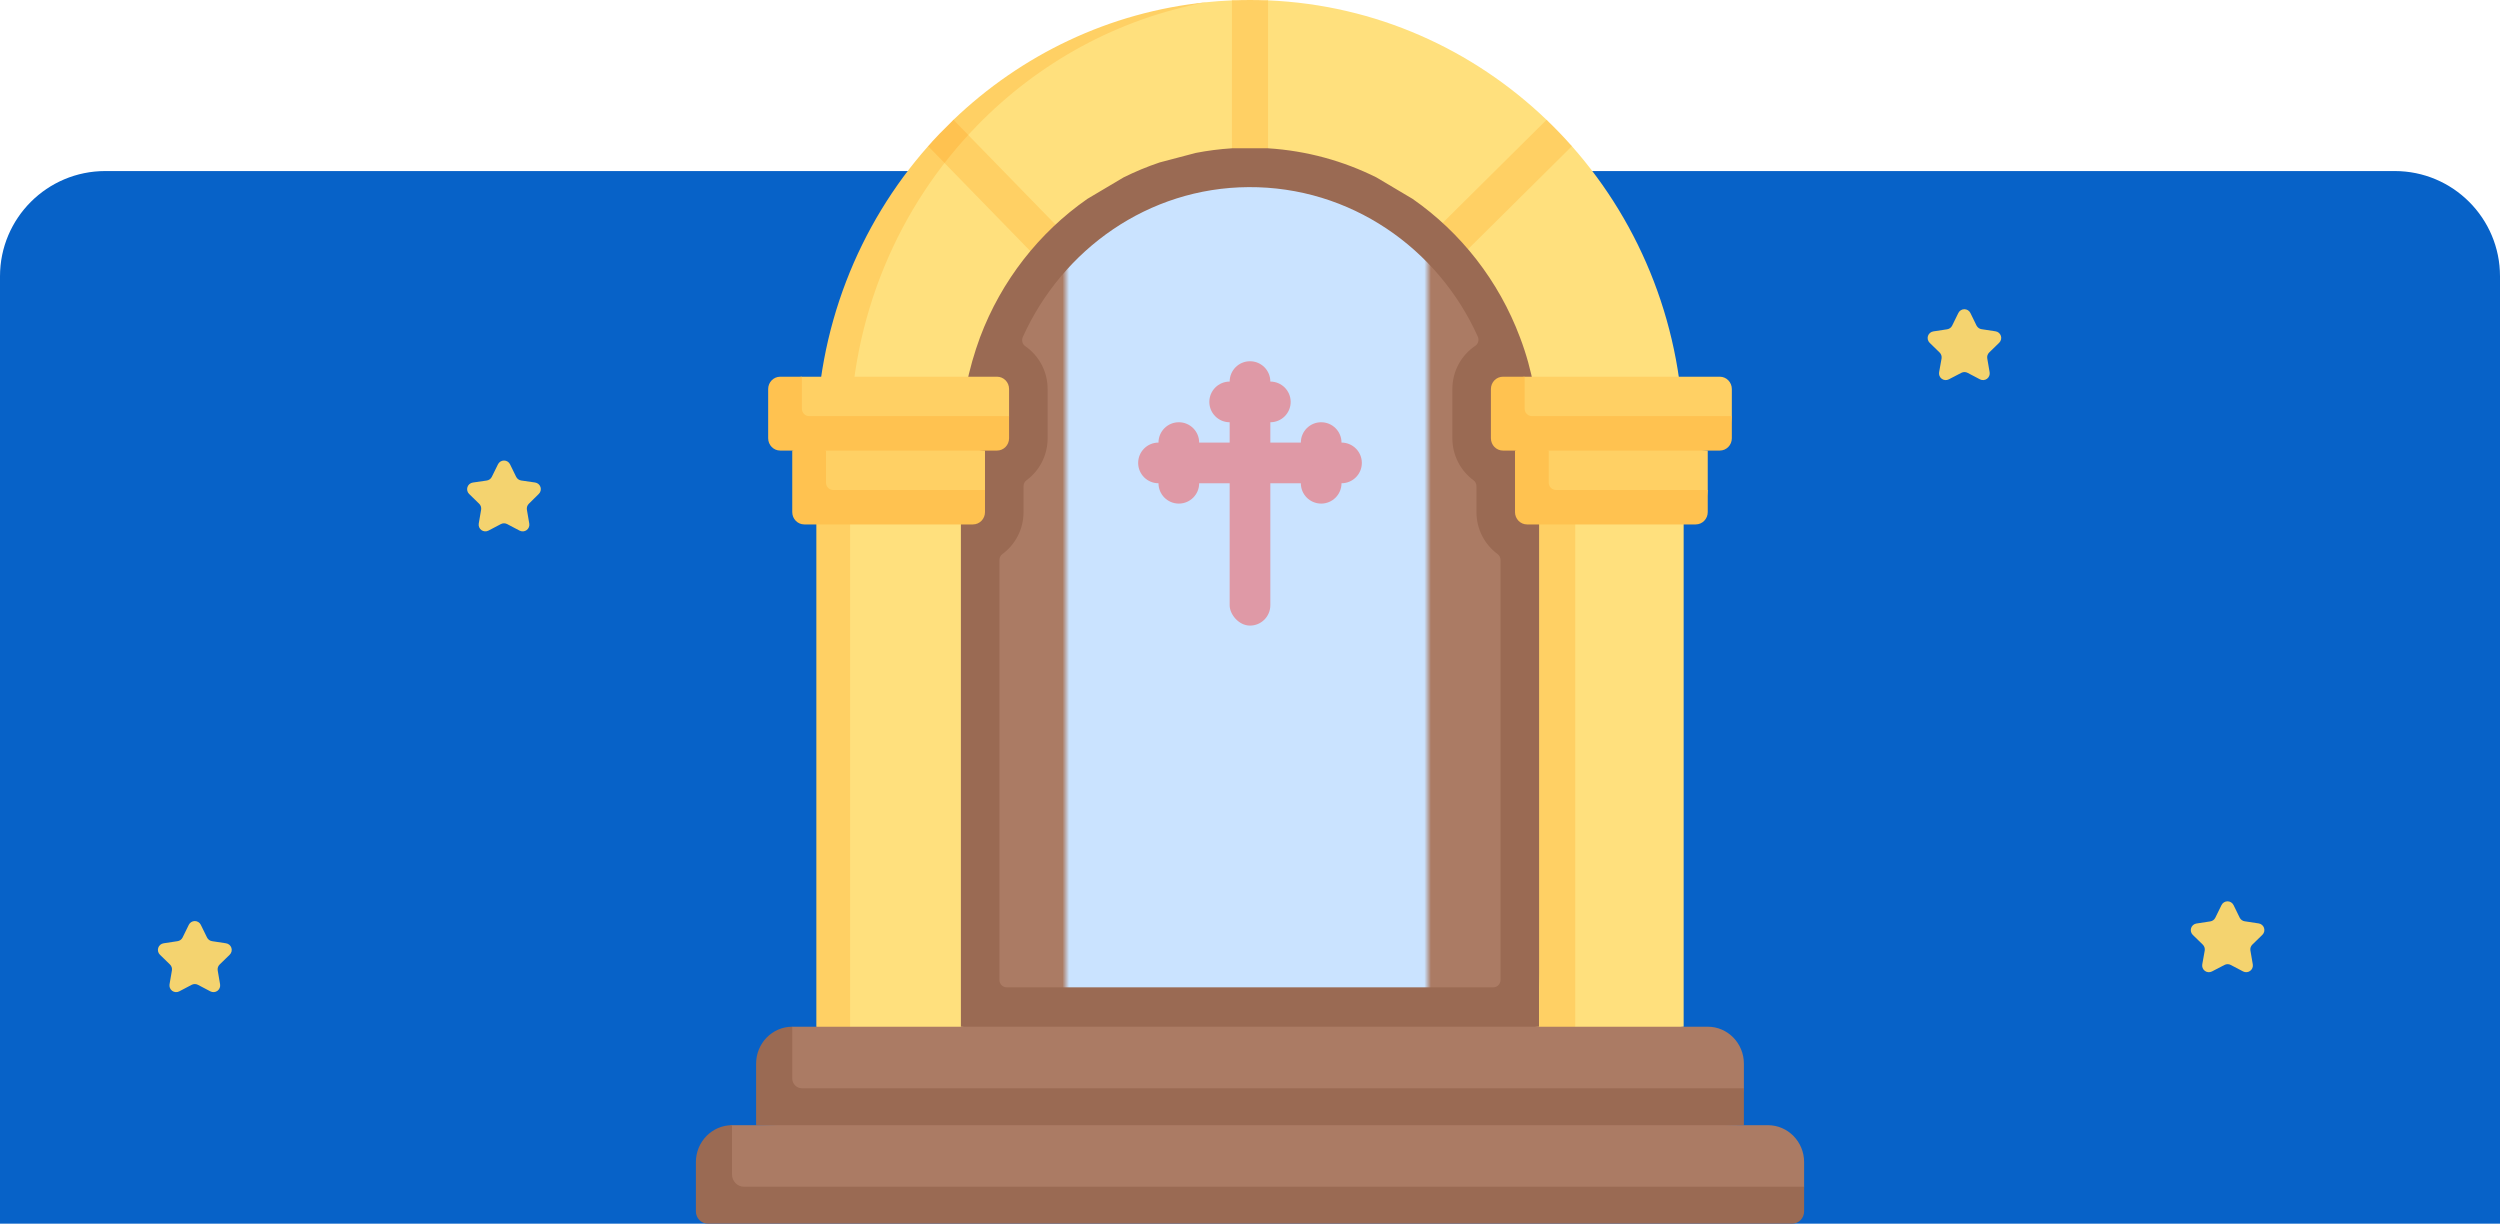 <svg width="380" height="186" viewBox="0 0 380 186" fill="none" xmlns="http://www.w3.org/2000/svg">
<path d="M0 42C0 33.163 7.163 26 16 26H364C372.837 26 380 33.163 380 42V186H0V42Z" fill="#0762C8"/>
<g clip-path="url(#clip0_1894_16841)">
<path d="M255.915 156.06V67.364C255.915 49.998 249.485 34.167 238.925 22.221L236.69 20.591L235.076 18.213C223.91 7.514 209.096 0.742 192.746 0.057L189.953 0.316L187.25 0.057C185.86 0.116 184.48 0.218 183.113 0.363C183.113 0.363 180.66 0.795 179.442 0.995C148.065 6.166 124.986 34.76 124.986 68.286L124.793 156.06L189.999 162.188L255.915 156.06Z" fill="#FFE07D"/>
<path d="M183.43 0.333C169.917 2.818 157.829 9.532 148.517 19.094C136.59 31.339 129.211 48.263 129.211 66.949V156.06L126.414 157.982L124.084 156.06V67.364C124.084 50 130.515 34.169 141.074 22.221L142.939 21.352L144.923 18.214C155.214 8.356 168.6 1.829 183.43 0.333Z" fill="#FFD064"/>
<path d="M192.746 0.057V26.287C191.838 26.227 190.923 26.197 190 26.197C189.077 26.197 188.162 26.227 187.254 26.287L187.251 0.058C188.163 0.02 189.081 0 190 0C190.919 0 191.835 0.02 192.746 0.057Z" fill="#FFD064"/>
<path d="M238.926 22.221L221.001 40C220.462 40.546 219.759 40.82 219.056 40.82C218.353 40.82 217.65 40.546 217.115 40C216.042 38.904 216.042 37.126 217.115 36.029L235.077 18.213C236.413 19.493 237.699 20.829 238.926 22.221Z" fill="#FFD064"/>
<path d="M162.5 40.229C161.965 40.775 161.262 41.048 160.559 41.048C159.856 41.048 159.153 40.775 158.615 40.229L141.076 22.223C143.742 21.495 144.187 20.771 144.925 18.215L162.5 36.258C163.573 37.354 163.573 39.132 162.5 40.229Z" fill="#FFD064"/>
<path d="M147.173 20.512C145.917 21.882 144.716 23.304 143.574 24.775L141.074 22.221C141.38 21.943 141.339 21.732 144.924 18.213L147.173 20.512Z" fill="#FFC250"/>
<path d="M189.378 27C165.973 27 147 46.39 147 70.309V155.844H231.755V70.309C231.755 46.39 212.782 27 189.378 27Z" fill="#CAE3FF"/>
<mask id="mask0_1894_16841" style="mask-type:alpha" maskUnits="userSpaceOnUse" x="148" y="27" width="14" height="129">
<rect x="148" y="27" width="14" height="129" fill="#D9D9D9"/>
</mask>
<g mask="url(#mask0_1894_16841)">
<path d="M190.378 27C166.973 27 148 46.39 148 70.309V155.844H232.755V70.309C232.755 46.39 213.782 27 190.378 27Z" fill="#AB7B64"/>
</g>
<mask id="mask1_1894_16841" style="mask-type:alpha" maskUnits="userSpaceOnUse" x="217" y="27" width="14" height="129">
<rect width="14" height="129" transform="matrix(-1 0 0 1 231 27)" fill="#D9D9D9"/>
</mask>
<g mask="url(#mask1_1894_16841)">
<path d="M188.622 27C212.027 27 231 46.39 231 70.309V155.844H146.245V70.309C146.245 46.39 165.218 27 188.622 27Z" fill="#AB7B64"/>
</g>
<path d="M233.923 66.062C233.742 61.334 232.992 56.406 231.034 51.272C227.802 42.671 222.056 35.343 214.716 30.23L209.225 26.971C204.195 24.465 198.627 22.912 192.745 22.541H187.252C185.387 22.659 183.554 22.895 181.759 23.244L176.265 24.692C174.374 25.328 172.54 26.091 170.773 26.971L165.281 30.23C157.942 35.343 152.197 42.671 148.965 51.272C147.239 55.996 146.052 61.146 146.056 67.364V85.702V150.072V156.06L183.43 159.576L233.943 156.06V150.072L236.304 113.209L233.943 67.364C233.943 66.928 233.935 66.495 233.923 66.062ZM226.985 150.072H153.013C152.407 150.072 151.915 149.57 151.915 148.95V85.121C151.915 84.765 152.079 84.428 152.362 84.221C154.305 82.793 155.577 80.47 155.577 77.843V73.904C155.577 73.548 155.741 73.21 156.024 73.002C157.971 71.576 159.239 69.245 159.239 66.616V59.131C159.239 56.419 157.886 54.029 155.836 52.616C155.392 52.31 155.248 51.714 155.472 51.217C161.493 37.89 174.54 28.531 189.781 28.443C205.218 28.354 218.567 37.7 224.622 51.156C224.848 51.658 224.698 52.26 224.247 52.562C222.15 53.966 220.76 56.383 220.76 59.131V66.616C220.76 69.244 222.028 71.575 223.974 72.999C224.257 73.207 224.422 73.544 224.422 73.901V77.843C224.422 80.47 225.694 82.793 227.637 84.221C227.92 84.428 228.084 84.765 228.084 85.122V148.95C228.084 149.57 227.592 150.072 226.985 150.072Z" fill="#9A6A53"/>
<path d="M239.436 79.34V156.06L236.69 157.506L233.943 156.06V79.34H239.436Z" fill="#FFD064"/>
<path d="M259.578 156.06H120.423C120.423 156.06 119.108 156.674 118.358 157.067C116.582 157.998 115.662 159.495 115.662 161.674L115.818 170.532L264.026 171.03L265.071 165.416V161.674C265.071 158.574 262.611 156.06 259.578 156.06Z" fill="#AB7B64"/>
<path d="M265.071 165.416V171.03L194.418 173.972L114.93 171.03V161.674C114.93 158.575 117.391 156.06 120.423 156.06V163.919C120.423 164.746 121.079 165.416 121.887 165.416H265.071Z" fill="#9A6A53"/>
<path d="M257.38 79.34H232.478C231.467 79.34 230.647 78.502 230.647 77.469V68.487L244.929 67.082L259.577 68.487V74.475L259.211 77.469C259.211 78.502 258.391 79.34 257.38 79.34Z" fill="#FFD064"/>
<path d="M259.577 74.475V77.843C259.577 78.876 258.757 79.714 257.746 79.714H232.112C231.102 79.714 230.281 78.876 230.281 77.843V68.487L232.502 67.719L235.408 68.487V73.352C235.408 73.973 235.899 74.475 236.507 74.475H259.577Z" fill="#FFC250"/>
<path d="M261.042 68.113H228.816C227.805 68.113 226.985 67.275 226.985 66.241V59.505C226.985 58.472 227.805 57.634 228.816 57.634L231.746 57.26H261.408C262.419 57.26 263.239 58.097 263.239 59.131V63.247L262.873 66.241C262.873 67.275 262.053 68.113 261.042 68.113Z" fill="#FFD064"/>
<path d="M263.239 63.247V66.616C263.239 67.649 262.419 68.487 261.408 68.487H228.45C227.439 68.487 226.619 67.649 226.619 66.616V59.131C226.619 58.098 227.439 57.26 228.45 57.26H231.746V62.125C231.746 62.746 232.237 63.247 232.844 63.247H263.239Z" fill="#FFC250"/>
<path d="M147.52 79.34H122.619C121.608 79.34 120.788 78.502 120.788 77.469V68.487L135.07 67.082L149.718 68.487V74.475L149.351 77.469C149.351 78.502 148.532 79.34 147.52 79.34Z" fill="#FFD064"/>
<path d="M149.718 74.475V77.843C149.718 78.876 148.897 79.714 147.887 79.714H122.253C121.242 79.714 120.422 78.876 120.422 77.843V68.487L122.642 67.719L125.549 68.487V73.352C125.549 73.973 126.039 74.475 126.647 74.475H149.718Z" fill="#FFC250"/>
<path d="M151.183 68.113H118.958C117.947 68.113 117.127 67.275 117.127 66.241V59.505C117.127 58.472 117.947 57.634 118.958 57.634L121.888 57.26H151.549C152.561 57.26 153.38 58.097 153.38 59.131V63.247L153.014 66.241C153.014 67.275 152.194 68.113 151.183 68.113Z" fill="#FFD064"/>
<path d="M153.38 63.247V66.616C153.38 67.649 152.56 68.487 151.549 68.487H118.592C117.581 68.487 116.761 67.649 116.761 66.616V59.131C116.761 58.098 117.581 57.26 118.592 57.26H121.888V62.125C121.888 62.746 122.378 63.247 122.986 63.247H153.38Z" fill="#FFC250"/>
<path d="M268.732 171.03H111.267C111.267 171.03 110.836 171.189 110.624 171.225C107.996 171.683 106.483 174.726 106.483 177.595L106.343 183.615C106.343 184.648 107.163 185.486 108.174 185.486L271.926 185.613C272.937 185.613 273.757 184.776 273.757 183.742L274.225 180.386V176.644C274.225 173.544 271.765 171.03 268.732 171.03Z" fill="#AB7B64"/>
<path d="M274.225 180.386V184.129C274.225 185.162 273.405 186 272.394 186H107.605C106.594 186 105.774 185.162 105.774 184.129V176.644C105.774 173.545 108.235 171.03 111.267 171.03V178.515C111.267 179.548 112.087 180.386 113.098 180.386H274.225Z" fill="#9A6A53"/>
<rect x="186.908" y="58" width="6.182" height="37.091" rx="3.091" fill="#DF99A6"/>
<rect x="202.363" y="67.273" width="6.182" height="24.727" rx="3.091" transform="rotate(90 202.363 67.273)" fill="#DF99A6"/>
<circle cx="186.909" cy="61.091" r="3.091" fill="#DF99A6"/>
<circle cx="190" cy="58" r="3.091" fill="#DF99A6"/>
<circle cx="193.091" cy="61.091" r="3.091" fill="#DF99A6"/>
<circle cx="179.182" cy="73.455" r="3.091" transform="rotate(-90 179.182 73.455)" fill="#DF99A6"/>
<circle cx="176.091" cy="70.364" r="3.091" transform="rotate(-90 176.091 70.364)" fill="#DF99A6"/>
<circle cx="179.182" cy="67.273" r="3.091" transform="rotate(-90 179.182 67.273)" fill="#DF99A6"/>
<circle cx="3.091" cy="3.091" r="3.091" transform="matrix(4.37114e-08 -1 -1 -4.37114e-08 203.909 76.546)" fill="#DF99A6"/>
<circle cx="3.091" cy="3.091" r="3.091" transform="matrix(4.37114e-08 -1 -1 -4.37114e-08 207 73.455)" fill="#DF99A6"/>
<circle cx="3.091" cy="3.091" r="3.091" transform="matrix(4.37114e-08 -1 -1 -4.37114e-08 203.909 70.364)" fill="#DF99A6"/>
</g>
<path d="M303.322 50.36L301.207 50.038C301.045 50.016 300.891 49.956 300.758 49.862C300.625 49.769 300.516 49.645 300.44 49.5L299.497 47.568C299.413 47.398 299.283 47.254 299.122 47.154C298.96 47.053 298.774 47 298.584 47C298.394 47 298.208 47.053 298.046 47.154C297.885 47.254 297.755 47.398 297.671 47.568L296.724 49.5C296.651 49.648 296.543 49.775 296.409 49.871C296.276 49.968 296.121 50.031 295.958 50.054L293.846 50.376C293.662 50.407 293.491 50.489 293.35 50.611C293.21 50.733 293.105 50.891 293.048 51.069C292.992 51.246 292.985 51.435 293.028 51.616C293.072 51.797 293.164 51.963 293.295 52.095L294.825 53.586C294.942 53.702 295.03 53.844 295.081 54.001C295.132 54.158 295.145 54.325 295.118 54.488L294.744 56.584C294.712 56.771 294.732 56.964 294.803 57.14C294.875 57.316 294.994 57.468 295.147 57.58C295.301 57.692 295.482 57.759 295.672 57.773C295.861 57.787 296.051 57.748 296.219 57.66L298.125 56.671C298.271 56.593 298.433 56.553 298.598 56.553C298.764 56.553 298.926 56.593 299.072 56.671L300.965 57.666C301.133 57.75 301.322 57.786 301.509 57.77C301.697 57.754 301.876 57.686 302.027 57.574C302.178 57.461 302.295 57.31 302.365 57.135C302.435 56.96 302.456 56.77 302.424 56.584L302.063 54.481C302.034 54.319 302.046 54.151 302.097 53.994C302.148 53.837 302.237 53.694 302.356 53.58L303.886 52.089C304.02 51.956 304.114 51.789 304.159 51.605C304.203 51.422 304.196 51.23 304.137 51.051C304.079 50.871 303.972 50.712 303.828 50.59C303.684 50.468 303.509 50.388 303.322 50.36Z" fill="#F4D36F"/>
<path d="M343.322 140.36L341.207 140.038C341.045 140.016 340.891 139.956 340.758 139.862C340.625 139.769 340.516 139.644 340.44 139.5L339.497 137.568C339.413 137.398 339.283 137.254 339.122 137.154C338.96 137.053 338.774 137 338.584 137C338.394 137 338.208 137.053 338.046 137.154C337.885 137.254 337.755 137.398 337.671 137.568L336.724 139.5C336.651 139.648 336.543 139.775 336.409 139.871C336.276 139.968 336.121 140.03 335.958 140.054L333.846 140.376C333.662 140.407 333.491 140.489 333.35 140.611C333.21 140.733 333.105 140.891 333.048 141.068C332.992 141.246 332.985 141.435 333.028 141.616C333.072 141.798 333.164 141.963 333.295 142.095L334.825 143.586C334.942 143.702 335.03 143.844 335.081 144.001C335.132 144.158 335.145 144.325 335.118 144.488L334.744 146.584C334.712 146.771 334.732 146.964 334.803 147.14C334.875 147.316 334.994 147.468 335.147 147.58C335.301 147.692 335.482 147.759 335.672 147.773C335.861 147.787 336.051 147.748 336.219 147.66L338.125 146.671C338.271 146.593 338.433 146.553 338.598 146.553C338.764 146.553 338.926 146.593 339.072 146.671L340.965 147.666C341.133 147.75 341.322 147.786 341.509 147.77C341.697 147.754 341.876 147.686 342.027 147.574C342.178 147.461 342.295 147.31 342.365 147.135C342.435 146.96 342.456 146.77 342.424 146.584L342.063 144.481C342.034 144.319 342.046 144.151 342.097 143.994C342.148 143.837 342.237 143.695 342.356 143.58L343.886 142.089C344.02 141.956 344.114 141.789 344.159 141.605C344.203 141.422 344.196 141.23 344.137 141.051C344.079 140.871 343.972 140.712 343.828 140.59C343.684 140.468 343.509 140.388 343.322 140.36Z" fill="#F4D36F"/>
<path d="M34.347 143.38L32.235 143.058C32.072 143.034 31.917 142.971 31.783 142.874C31.65 142.777 31.542 142.649 31.469 142.501L30.522 140.569C30.439 140.398 30.309 140.254 30.148 140.154C29.987 140.053 29.801 140 29.611 140C29.421 140 29.235 140.053 29.073 140.154C28.912 140.254 28.783 140.398 28.699 140.569L27.753 142.501C27.68 142.649 27.572 142.777 27.438 142.874C27.305 142.971 27.15 143.034 26.986 143.058L24.871 143.38C24.683 143.407 24.506 143.487 24.361 143.609C24.216 143.731 24.108 143.892 24.05 144.073C23.991 144.253 23.984 144.447 24.03 144.631C24.075 144.815 24.171 144.983 24.307 145.116L25.837 146.606C25.956 146.721 26.044 146.864 26.096 147.021C26.147 147.178 26.158 147.345 26.13 147.508L25.769 149.614C25.737 149.801 25.758 149.994 25.829 150.17C25.901 150.346 26.021 150.498 26.174 150.61C26.328 150.722 26.51 150.788 26.7 150.801C26.89 150.815 27.079 150.775 27.247 150.686L29.137 149.691C29.284 149.615 29.446 149.575 29.611 149.575C29.776 149.575 29.938 149.615 30.084 149.691L31.974 150.686C32.142 150.775 32.332 150.815 32.521 150.801C32.711 150.788 32.893 150.722 33.047 150.61C33.201 150.498 33.32 150.346 33.392 150.17C33.464 149.994 33.484 149.801 33.452 149.614L33.092 147.511C33.063 147.349 33.075 147.182 33.125 147.025C33.176 146.868 33.264 146.725 33.381 146.61L34.914 145.119C35.051 144.986 35.148 144.818 35.194 144.633C35.24 144.448 35.233 144.254 35.174 144.072C35.115 143.891 35.006 143.73 34.86 143.608C34.714 143.485 34.536 143.406 34.347 143.38Z" fill="#F4D36F"/>
<path d="M81.898 75.076C82.034 74.944 82.13 74.776 82.176 74.591C82.221 74.407 82.214 74.214 82.156 74.033C82.097 73.853 81.989 73.692 81.844 73.57C81.699 73.447 81.522 73.368 81.334 73.341L79.222 73.035C79.059 73.011 78.904 72.947 78.77 72.85C78.637 72.753 78.529 72.625 78.456 72.478L77.522 70.568C77.438 70.398 77.308 70.254 77.147 70.154C76.985 70.053 76.799 70 76.609 70C76.419 70 76.233 70.053 76.072 70.154C75.91 70.254 75.78 70.398 75.696 70.568L74.753 72.484C74.68 72.632 74.572 72.76 74.438 72.857C74.305 72.954 74.15 73.017 73.986 73.041L71.871 73.347C71.683 73.374 71.507 73.454 71.361 73.576C71.216 73.698 71.108 73.859 71.05 74.04C70.991 74.22 70.984 74.413 71.03 74.598C71.075 74.782 71.171 74.95 71.307 75.082L72.837 76.573C72.955 76.688 73.044 76.831 73.095 76.988C73.146 77.145 73.158 77.312 73.13 77.475L72.769 79.581C72.737 79.768 72.758 79.96 72.83 80.135C72.901 80.311 73.021 80.463 73.174 80.575C73.327 80.686 73.509 80.752 73.698 80.766C73.887 80.78 74.076 80.741 74.244 80.653L76.137 79.658C76.284 79.582 76.446 79.542 76.611 79.542C76.775 79.542 76.938 79.582 77.084 79.658L78.974 80.653C79.142 80.742 79.332 80.782 79.521 80.769C79.711 80.756 79.893 80.69 80.047 80.578C80.2 80.466 80.32 80.313 80.391 80.137C80.462 79.961 80.482 79.768 80.449 79.581L80.088 77.475C80.061 77.312 80.074 77.145 80.125 76.989C80.176 76.832 80.264 76.689 80.381 76.573L81.898 75.076Z" fill="#F4D36F"/>
<defs>
<clipPath id="clip0_1894_16841">
<rect width="182" height="186" fill="white" transform="translate(99)"/>
</clipPath>
</defs>
</svg>
